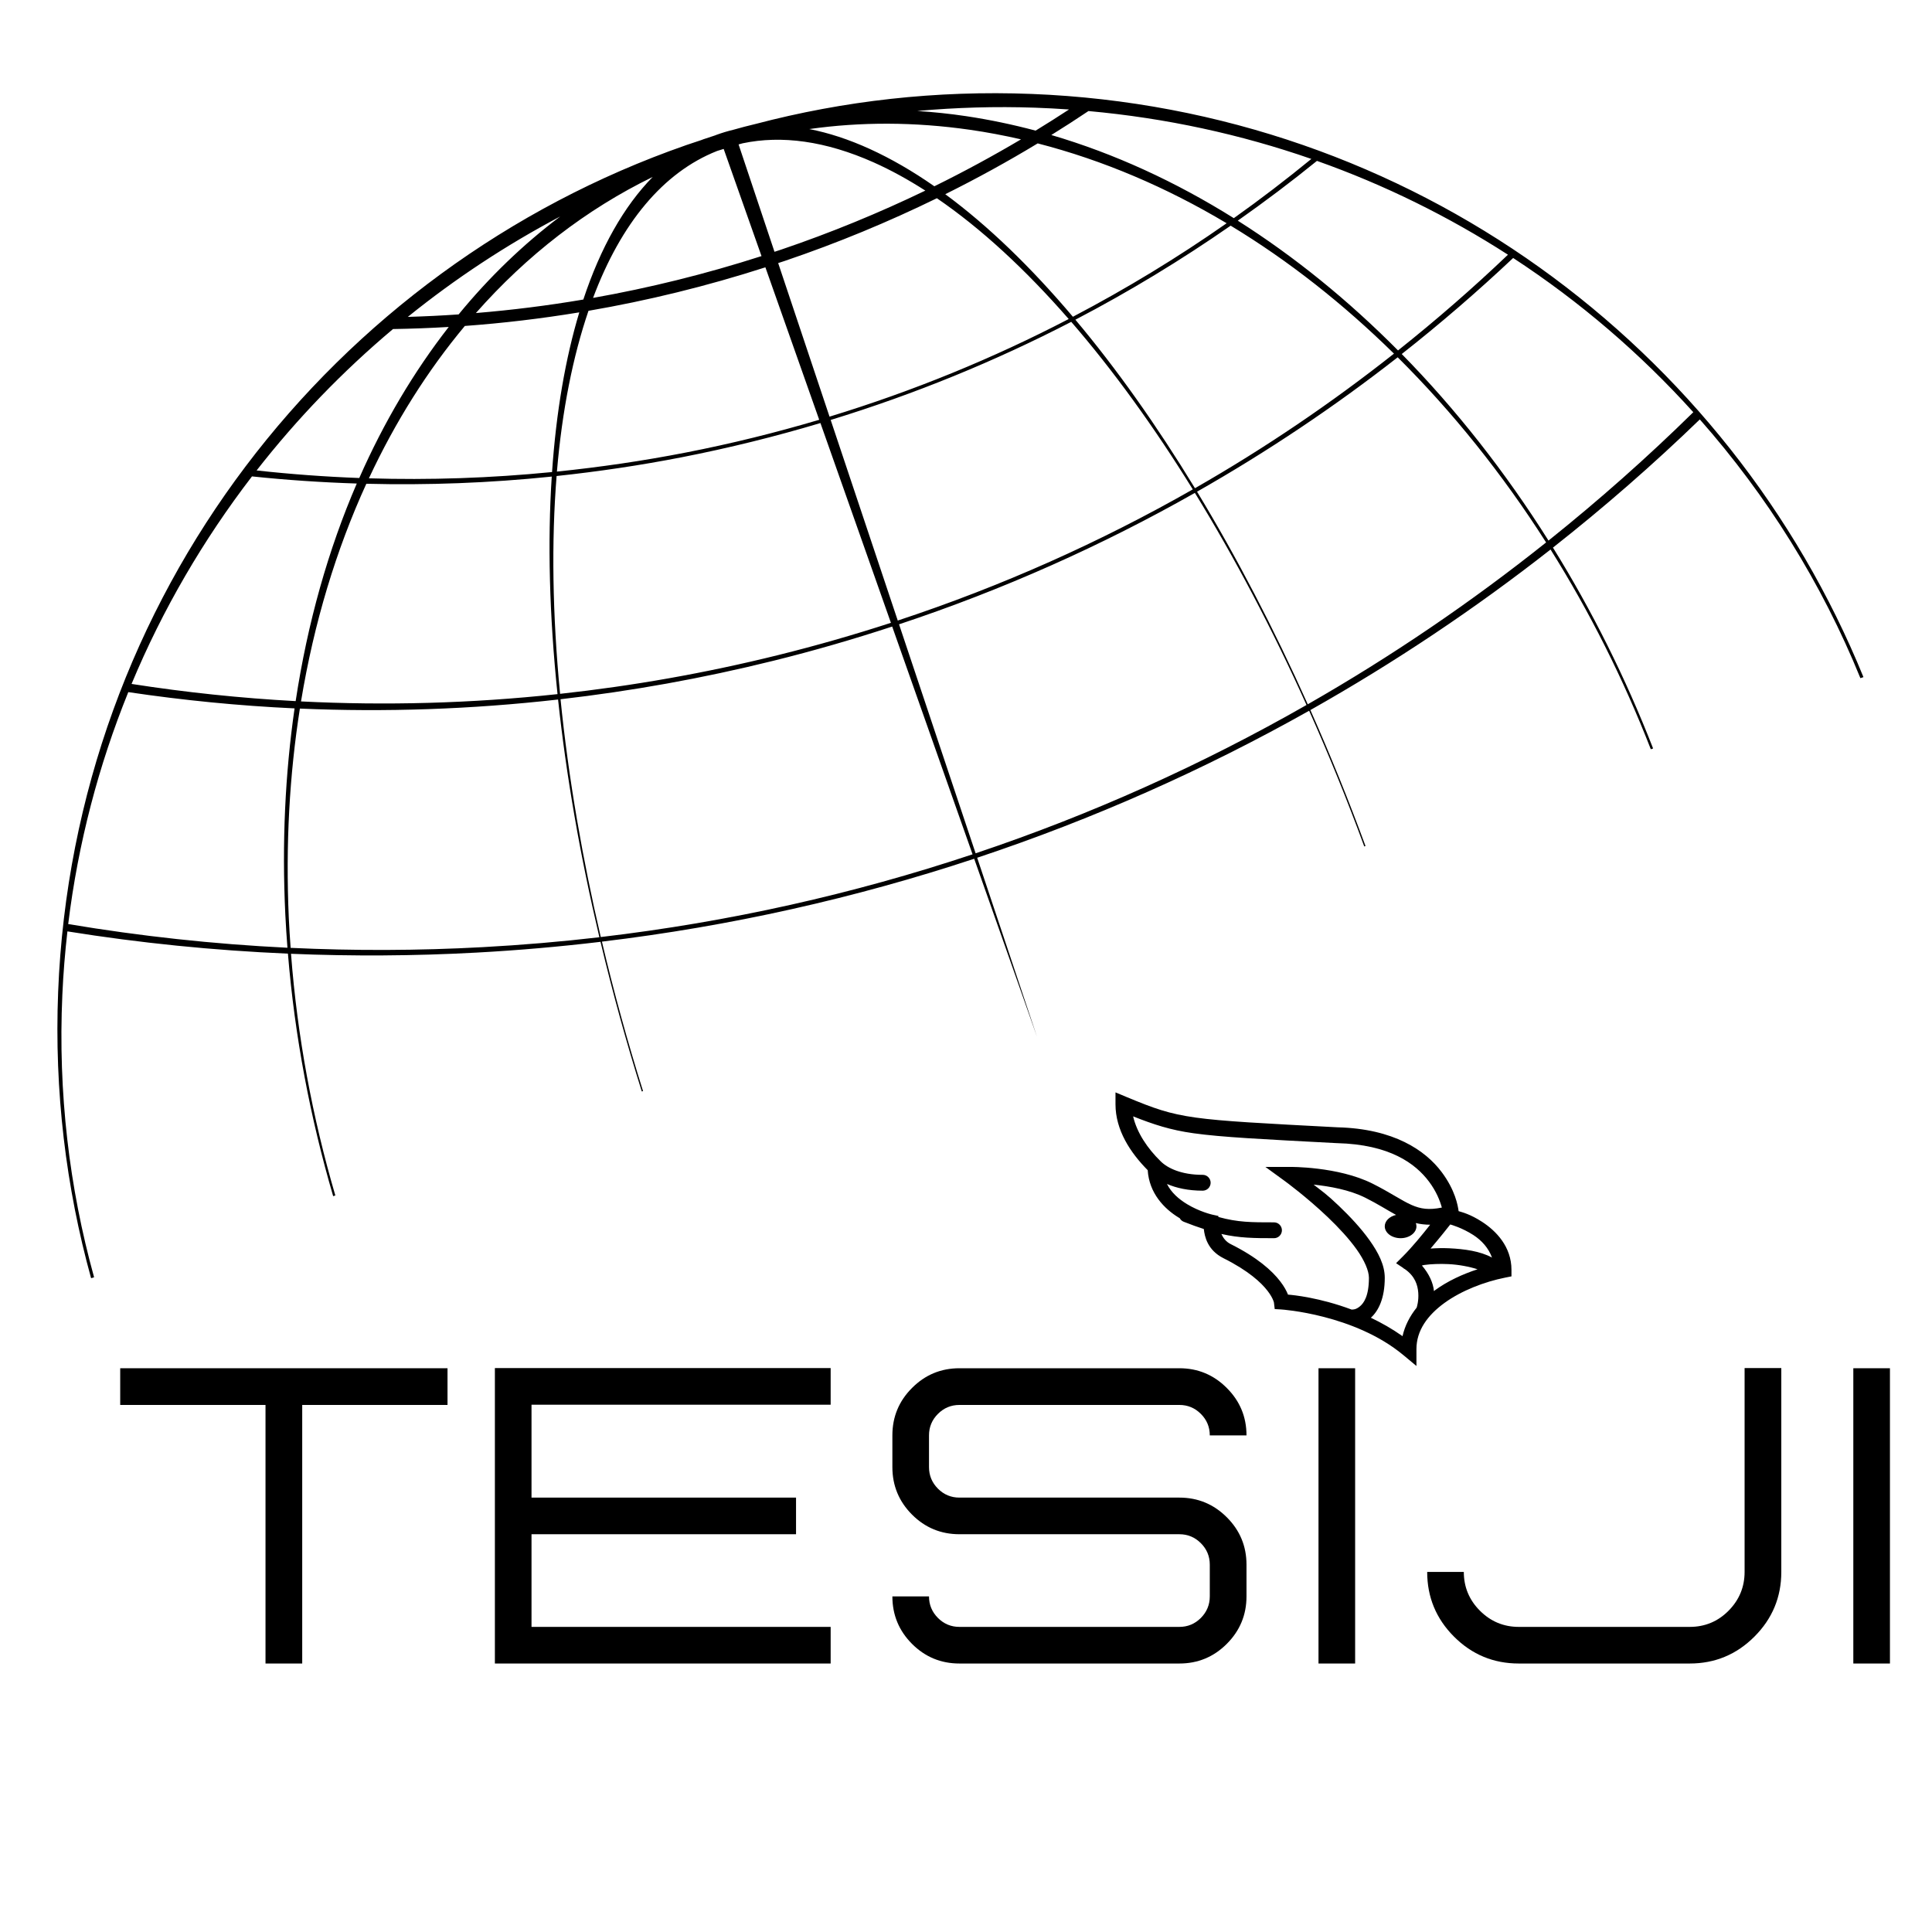 <svg xmlns="http://www.w3.org/2000/svg" xmlns:xlink="http://www.w3.org/1999/xlink" width="500" zoomAndPan="magnify" viewBox="0 0 375 375" height="500" preserveAspectRatio="xMidYMid meet" version="1.0"><defs><g/><clipPath id="id1"><path d="M 11 18 L 361.953 18 L 361.953 248.074 L 11 248.074 Z M 11 18 " clip-rule="nonzero"/></clipPath><clipPath id="id2"><path d="M 216.516 212 L 293.375 212 L 293.375 265.465 L 216.516 265.465 Z M 216.516 212 " clip-rule="nonzero"/></clipPath></defs><g clip-path="url(#id1)"><path fill="#000000" d="M 133.105 28.199 C 64.633 52.074 14.328 115.793 11.285 192.52 C 10.52 211.785 12.805 230.473 17.684 248.109 L 18.262 247.914 C 13.445 230.531 11.246 212.098 12.102 193.078 C 12.285 188.938 12.621 184.84 13.086 180.781 C 27.121 183.035 41.406 184.477 55.887 185.102 C 57.211 201.191 60.223 216.988 64.668 232.176 L 65.086 232.035 C 60.652 216.914 57.707 201.176 56.484 185.129 C 68.363 185.621 80.379 185.559 92.492 184.898 C 100.598 184.457 108.613 183.754 116.559 182.809 C 118.891 192.59 121.57 202.301 124.574 211.855 L 124.812 211.777 C 121.816 202.238 119.141 192.539 116.832 182.77 C 141.812 179.777 165.977 174.328 189.09 166.684 L 201.266 201.191 L 189.668 166.488 C 212.219 158.984 233.773 149.398 254.105 137.953 C 257.914 146.48 261.492 155.285 264.801 164.293 L 265.043 164.211 C 261.727 155.188 258.141 146.367 254.344 137.82 C 270.711 128.59 286.293 118.164 300.961 106.66 C 308.535 118.73 315.09 131.742 320.422 145.43 L 320.867 145.277 C 315.512 131.531 308.969 118.445 301.426 106.289 C 311.355 98.477 320.875 90.168 329.934 81.41 C 342.996 96.211 353.59 113.156 361.102 131.629 L 361.695 131.43 C 335.637 67.406 273.938 21.145 200.262 18.234 C 181.727 17.504 163.734 19.57 146.68 24.055 C 145.219 24.402 143.773 24.777 142.34 25.188 C 141.227 25.453 140.137 25.785 139.07 26.172 C 138.984 26.203 138.902 26.242 138.82 26.273 C 138.059 26.523 137.297 26.766 136.543 27.027 C 136.395 27.082 136.25 27.145 136.102 27.195 C 135.102 27.527 134.098 27.848 133.105 28.195 Z M 139.156 29.312 C 139.594 29.176 140.027 29.043 140.465 28.906 L 147.809 49.707 C 136.973 53.188 126.055 55.883 115.113 57.824 C 120.555 43.301 128.738 33.449 139.156 29.316 Z M 143.359 28.031 C 143.625 27.953 143.895 27.891 144.16 27.812 C 151.691 26.23 160.215 27.344 169.594 31.527 C 172.918 33.012 176.258 34.848 179.605 36.996 C 170.617 41.328 161.285 45.172 151.613 48.453 C 151.184 48.598 150.754 48.727 150.328 48.871 Z M 126.688 34.344 C 121.09 40.055 116.551 48.086 113.223 58.141 C 106.277 59.32 99.312 60.188 92.371 60.762 C 102.246 49.562 113.812 40.613 126.688 34.344 Z M 157.078 25.051 C 167.043 23.641 177.477 23.641 188.27 25.191 C 191.598 25.668 194.898 26.297 198.18 27.047 C 192.723 30.277 187.109 33.324 181.355 36.156 C 177.16 33.23 172.965 30.801 168.809 28.906 C 164.734 27.051 160.82 25.777 157.078 25.051 Z M 108.734 42.02 C 101.562 47.426 94.949 53.793 89.02 61.027 C 85.727 61.258 82.441 61.41 79.156 61.508 C 88.328 54.105 98.234 47.566 108.734 42.02 Z M 178.039 21.539 C 185.555 20.867 193.188 20.633 200.922 20.902 C 203.121 20.977 205.316 21.098 207.496 21.25 C 205.359 22.648 203.195 24.023 201.012 25.355 C 196.57 24.172 192.074 23.23 187.551 22.551 C 184.348 22.07 181.176 21.746 178.039 21.539 Z M 76.285 63.867 C 79.883 63.809 83.488 63.676 87.098 63.461 C 80.34 72.133 74.5 81.961 69.734 92.781 C 63.047 92.531 56.402 92.039 49.809 91.312 C 57.648 81.273 66.527 72.07 76.285 63.867 Z M 211.27 21.555 C 226.344 22.918 240.828 26.086 254.531 30.848 C 249.66 34.836 244.641 38.684 239.484 42.344 C 228.199 35.285 216.32 29.805 204.059 26.207 C 206.496 24.695 208.902 23.145 211.27 21.555 Z M 90.223 63.27 C 90.227 63.266 90.234 63.27 90.238 63.266 C 97.629 62.727 105.035 61.848 112.441 60.629 C 109.75 69.555 107.957 79.953 107.152 91.625 C 95.223 92.805 83.352 93.199 71.605 92.84 C 76.73 81.859 82.984 71.941 90.223 63.27 Z M 201.418 27.832 C 214.117 31.102 226.418 36.363 238.09 43.332 C 228.602 49.98 218.637 56.035 208.25 61.484 C 200.125 51.883 191.805 43.832 183.477 37.695 C 189.629 34.633 195.617 31.344 201.418 27.832 Z M 114.227 60.328 C 125.699 58.355 137.168 55.551 148.562 51.887 L 159.008 81.48 C 150.574 83.98 141.949 86.117 133.129 87.836 C 124.773 89.465 116.418 90.684 108.098 91.535 C 109.105 79.68 111.195 69.207 114.223 60.328 Z M 181.848 38.477 C 190.441 44.352 199.043 52.305 207.434 61.922 C 192.773 69.547 177.27 75.91 161.012 80.871 L 151.043 51.062 C 151.469 50.918 151.891 50.793 152.312 50.648 C 162.543 47.18 172.391 43.094 181.848 38.477 Z M 48.91 92.469 C 55.637 93.176 62.426 93.633 69.25 93.852 C 63.723 106.66 59.703 120.836 57.387 136.086 C 46.672 135.512 36.043 134.387 25.535 132.75 C 31.57 118.266 39.473 104.758 48.91 92.469 Z M 255.621 31.227 C 268.789 35.895 281.203 42.039 292.695 49.438 C 285.887 55.93 278.762 62.129 271.355 68.02 C 261.695 58.285 251.262 49.805 240.254 42.832 C 245.516 39.125 250.648 35.266 255.621 31.227 Z M 71.105 93.898 C 82.992 94.199 95.008 93.754 107.094 92.504 C 106.273 105.18 106.613 119.336 108.215 134.73 C 91.5 136.527 74.867 136.973 58.426 136.145 C 60.949 120.852 65.266 106.672 71.105 93.898 Z M 238.871 43.801 C 250.109 50.598 260.734 58.977 270.57 68.641 C 258.441 78.223 245.551 86.973 231.941 94.762 C 224.535 82.602 216.734 71.574 208.73 62.055 C 219.223 56.578 229.277 50.469 238.871 43.801 Z M 108.035 92.395 C 116.105 91.535 124.207 90.336 132.324 88.754 C 141.5 86.961 150.469 84.734 159.246 82.113 L 172.926 120.887 C 165.762 123.215 158.473 125.305 151.047 127.148 C 136.938 130.648 122.789 133.137 108.711 134.672 C 107.215 119.211 107.023 105.031 108.035 92.395 Z M 207.926 62.469 C 216.062 71.867 224 82.836 231.52 94.992 C 213.609 105.203 194.477 113.777 174.254 120.449 L 161.234 81.512 C 177.562 76.504 193.168 70.105 207.926 62.469 Z M 24.902 134.34 C 35.543 135.922 46.316 136.992 57.176 137.496 C 55.348 150.172 54.703 163.578 55.383 177.562 C 55.488 179.703 55.629 181.828 55.793 183.957 C 41.402 183.254 27.195 181.703 13.238 179.359 C 15.164 163.625 19.152 148.527 24.902 134.34 Z M 293.703 50.074 C 306.656 58.539 318.398 68.621 328.668 80.008 C 319.742 88.781 310.355 97.09 300.562 104.926 C 292.176 91.609 282.594 79.418 272.078 68.715 C 279.578 62.809 286.797 56.586 293.703 50.074 Z M 58.207 137.535 C 74.746 138.25 91.492 137.684 108.32 135.777 C 109.105 143.09 110.168 150.676 111.531 158.516 C 112.887 166.328 114.504 174.145 116.34 181.918 C 108.871 182.789 101.328 183.426 93.715 183.84 C 81.16 184.523 68.715 184.559 56.41 183.977 C 56.273 182.047 56.141 180.105 56.055 178.168 C 55.422 163.969 56.188 150.367 58.207 137.535 Z M 271.293 69.352 C 281.945 79.934 291.645 92.027 300.098 105.289 C 285.551 116.891 270.098 127.402 253.836 136.703 C 247.246 121.98 240.02 108.102 232.348 95.434 C 246.051 87.637 259.059 78.922 271.293 69.352 Z M 108.797 135.723 C 122.555 134.141 136.355 131.672 150.152 128.246 C 157.969 126.309 165.641 124.082 173.172 121.613 L 188.773 165.824 C 165.715 173.508 141.582 178.949 116.609 181.879 C 114.848 174.344 113.309 166.77 112.008 159.188 C 110.621 151.082 109.555 143.254 108.801 135.723 Z M 231.926 95.668 C 239.676 108.266 246.969 122.121 253.594 136.84 C 233.352 148.398 211.875 158.082 189.367 165.625 L 174.504 121.18 C 194.754 114.457 213.945 105.867 231.93 95.668 Z M 231.926 95.668 " fill-opacity="1" fill-rule="nonzero"/></g><g fill="#000000" fill-opacity="1"><g transform="translate(22.129, 322.887)"><g><path d="M 36.531 0 L 29.406 0 L 29.406 -50.188 L 1.203 -50.188 L 1.203 -57.312 L 64.734 -57.312 L 64.734 -50.188 L 36.531 -50.188 Z M 36.531 0 "/></g></g></g><g fill="#000000" fill-opacity="1"><g transform="translate(88.057, 322.887)"><g><path d="M 73.172 0 L 8 0 L 8 -57.344 L 73.172 -57.344 L 73.172 -50.234 L 15.109 -50.234 L 15.109 -32.203 L 66.453 -32.203 L 66.453 -25.094 L 15.109 -25.094 L 15.109 -7.109 L 73.172 -7.109 Z M 73.172 0 "/></g></g></g><g fill="#000000" fill-opacity="1"><g transform="translate(167.21, 322.887)"><g><path d="M 61.703 0 L 19.016 0 C 15.422 0 12.352 -1.27 9.812 -3.812 C 7.27 -6.363 6 -9.438 6 -13.031 L 13.109 -13.031 C 13.109 -11.406 13.688 -10.008 14.844 -8.844 C 16 -7.688 17.391 -7.109 19.016 -7.109 L 61.703 -7.109 C 63.328 -7.109 64.719 -7.688 65.875 -8.844 C 67.031 -10.008 67.609 -11.406 67.609 -13.031 L 67.609 -19.188 C 67.609 -20.812 67.031 -22.203 65.875 -23.359 C 64.719 -24.516 63.328 -25.094 61.703 -25.094 L 19.016 -25.094 C 15.422 -25.094 12.352 -26.363 9.812 -28.906 C 7.27 -31.457 6 -34.531 6 -38.125 L 6 -44.281 C 6 -47.875 7.27 -50.941 9.812 -53.484 C 12.352 -56.035 15.422 -57.312 19.016 -57.312 L 61.703 -57.312 C 65.297 -57.312 68.363 -56.035 70.906 -53.484 C 73.457 -50.941 74.734 -47.875 74.734 -44.281 L 67.609 -44.281 C 67.609 -45.906 67.031 -47.297 65.875 -48.453 C 64.719 -49.609 63.328 -50.188 61.703 -50.188 L 19.016 -50.188 C 17.391 -50.188 16 -49.609 14.844 -48.453 C 13.688 -47.297 13.109 -45.906 13.109 -44.281 L 13.109 -38.125 C 13.109 -36.5 13.688 -35.102 14.844 -33.938 C 16 -32.781 17.391 -32.203 19.016 -32.203 L 61.703 -32.203 C 65.297 -32.203 68.363 -30.93 70.906 -28.391 C 73.457 -25.848 74.734 -22.781 74.734 -19.188 L 74.734 -13.031 C 74.734 -9.438 73.457 -6.363 70.906 -3.812 C 68.363 -1.27 65.297 0 61.703 0 Z M 61.703 0 "/></g></g></g><g fill="#000000" fill-opacity="1"><g transform="translate(247.921, 322.887)"><g><path d="M 15.109 0 L 15.109 -57.312 L 8 -57.312 L 8 0 Z M 15.109 0 "/></g></g></g><g fill="#000000" fill-opacity="1"><g transform="translate(271.016, 322.887)"><g><path d="M 56.953 0 C 61.848 0 66.035 -1.738 69.516 -5.219 C 72.992 -8.695 74.734 -12.883 74.734 -17.781 L 74.734 -57.344 L 67.609 -57.344 L 67.609 -17.781 C 67.609 -14.852 66.57 -12.344 64.5 -10.25 C 62.426 -8.156 59.91 -7.109 56.953 -7.109 L 23.781 -7.109 C 20.844 -7.109 18.328 -8.156 16.234 -10.25 C 14.148 -12.344 13.109 -14.852 13.109 -17.781 L 6 -17.781 C 6 -12.883 7.734 -8.695 11.203 -5.219 C 14.68 -1.738 18.875 0 23.781 0 Z M 56.953 0 "/></g></g></g><g fill="#000000" fill-opacity="1"><g transform="translate(351.728, 322.887)"><g><path d="M 15.109 0 L 15.109 -57.312 L 8 -57.312 L 8 0 Z M 15.109 0 "/></g></g></g><g clip-path="url(#id2)"><path fill="#000000" d="M 216.516 212.031 L 216.516 214.34 C 216.516 219.355 219.402 223.73 222.77 227.133 C 223.051 231.602 225.98 234.625 228.781 236.332 C 228.852 236.375 228.91 236.402 228.98 236.445 C 229.16 236.777 229.426 237.012 229.777 237.148 C 231.215 237.723 232.469 238.164 233.66 238.551 C 233.812 239.965 234.348 242.652 237.488 244.223 C 242.355 246.66 244.809 248.965 246.039 250.562 C 246.656 251.363 246.969 251.988 247.125 252.383 C 247.281 252.777 247.27 252.812 247.27 252.812 L 247.422 254.09 L 248.711 254.168 C 248.711 254.168 262.867 255.086 272.406 263.035 L 274.93 265.137 L 274.93 261.855 C 274.93 258.277 277.055 255.309 280.371 252.898 C 283.691 250.492 288.137 248.789 292.141 247.988 L 293.375 247.742 L 293.375 246.484 C 293.375 241.969 290.391 238.914 287.641 237.137 C 285.367 235.672 283.828 235.297 283.117 235.086 C 282.961 233.945 282.445 230.996 279.84 227.516 C 276.668 223.285 270.551 219.082 259.598 218.809 C 245.035 218.043 237.344 217.652 232.102 216.922 C 226.848 216.188 223.996 215.145 218.641 212.918 Z M 219.938 216.688 C 223.898 218.25 227.129 219.332 231.672 219.965 C 237.18 220.734 244.875 221.113 259.477 221.883 L 259.52 221.883 C 269.734 222.137 274.73 225.828 277.375 229.359 C 278.809 231.273 279.5 233.082 279.863 234.387 C 277.312 234.902 275.746 234.652 274.004 233.891 C 272.066 233.047 269.855 231.465 266.395 229.734 C 259.695 226.383 250.332 226.496 250.332 226.496 L 245.609 226.496 L 249.43 229.277 C 249.43 229.277 253.586 232.305 257.727 236.254 C 259.797 238.23 261.852 240.438 263.348 242.543 C 264.84 244.648 265.707 246.66 265.707 248.02 C 265.707 251.555 264.719 252.93 263.953 253.566 C 263.188 254.203 262.633 254.168 262.633 254.168 C 262.539 254.168 262.449 254.176 262.359 254.191 C 256.195 251.879 251.031 251.355 249.992 251.285 C 249.98 251.262 249.988 251.262 249.98 251.238 C 249.719 250.582 249.262 249.707 248.477 248.691 C 246.914 246.656 244.059 244.07 238.863 241.473 C 237.957 241.023 237.41 240.266 237.066 239.512 C 240.57 240.305 243.395 240.332 247.258 240.332 C 247.465 240.336 247.664 240.301 247.855 240.223 C 248.047 240.145 248.215 240.035 248.359 239.891 C 248.508 239.746 248.621 239.578 248.699 239.391 C 248.777 239.199 248.82 239 248.82 238.797 C 248.82 238.59 248.777 238.391 248.699 238.203 C 248.621 238.012 248.508 237.844 248.359 237.699 C 248.215 237.555 248.047 237.445 247.855 237.367 C 247.664 237.293 247.465 237.254 247.258 237.258 C 242.914 237.258 240.301 237.266 236.488 236.215 L 236.488 236.02 L 235.293 235.758 C 235.293 235.758 232.824 235.199 230.383 233.711 C 228.816 232.754 227.359 231.508 226.508 229.805 C 228.367 230.609 230.672 231.109 233.426 231.109 C 233.629 231.113 233.828 231.074 234.02 230.996 C 234.211 230.922 234.379 230.812 234.523 230.668 C 234.672 230.523 234.785 230.355 234.863 230.164 C 234.945 229.977 234.984 229.777 234.984 229.57 C 234.984 229.367 234.945 229.168 234.863 228.977 C 234.785 228.789 234.672 228.621 234.523 228.477 C 234.379 228.332 234.211 228.223 234.02 228.145 C 233.828 228.066 233.629 228.031 233.426 228.035 C 229.273 228.035 226.605 226.723 225.289 225.41 C 225.281 225.406 225.277 225.398 225.273 225.395 C 222.711 222.898 220.672 219.848 219.938 216.688 Z M 254.969 229.93 C 258.082 230.266 261.895 230.922 265.02 232.484 C 267.438 233.695 269.23 234.863 270.977 235.816 C 270.66 235.887 270.367 235.996 270.094 236.137 C 269.824 236.277 269.59 236.449 269.391 236.648 C 269.191 236.848 269.043 237.066 268.938 237.301 C 268.832 237.535 268.781 237.777 268.781 238.027 C 268.781 238.332 268.859 238.625 269.016 238.91 C 269.172 239.191 269.395 239.441 269.68 239.656 C 269.969 239.875 270.301 240.039 270.68 240.156 C 271.055 240.273 271.445 240.332 271.855 240.332 C 272.262 240.332 272.656 240.273 273.031 240.156 C 273.406 240.039 273.742 239.875 274.027 239.656 C 274.316 239.441 274.539 239.191 274.695 238.91 C 274.852 238.625 274.93 238.332 274.93 238.027 C 274.93 237.812 274.891 237.602 274.809 237.395 C 275.68 237.605 276.598 237.715 277.594 237.719 C 276.047 239.684 274.102 242.062 272.305 243.859 L 270.977 245.184 L 272.281 246.055 C 272.406 246.18 272.551 246.277 272.711 246.352 C 274.652 247.727 275.172 249.41 275.285 250.93 C 275.398 252.496 275.008 253.684 275.008 253.684 C 274.992 253.727 274.98 253.773 274.969 253.816 C 273.66 255.453 272.688 257.301 272.23 259.348 C 270.207 257.918 268.125 256.746 266.082 255.773 C 267.551 254.453 268.781 252.023 268.781 248.02 C 268.781 245.535 267.531 243.125 265.855 240.766 C 264.18 238.402 262.008 236.094 259.852 234.035 C 257.406 231.699 256.625 231.234 254.969 229.93 Z M 281.496 237.668 C 281.664 237.715 283.781 238.305 285.977 239.719 C 287.59 240.766 288.918 242.227 289.598 244.094 C 287.281 242.836 284.227 242.434 281.293 242.289 C 280.02 242.23 278.812 242.266 277.672 242.344 C 279.551 240.137 280.789 238.57 281.496 237.668 Z M 278.652 245.348 C 279.445 245.316 280.289 245.32 281.145 245.363 C 283.148 245.461 285.211 245.855 286.789 246.367 C 283.891 247.32 281.027 248.625 278.566 250.41 C 278.484 250.469 278.41 250.535 278.328 250.598 C 278.188 249.039 277.391 247.254 275.988 245.629 C 276.152 245.594 276.305 245.555 276.484 245.527 C 277.125 245.438 277.859 245.375 278.652 245.348 Z M 278.652 245.348 " fill-opacity="1" fill-rule="nonzero"/></g></svg>